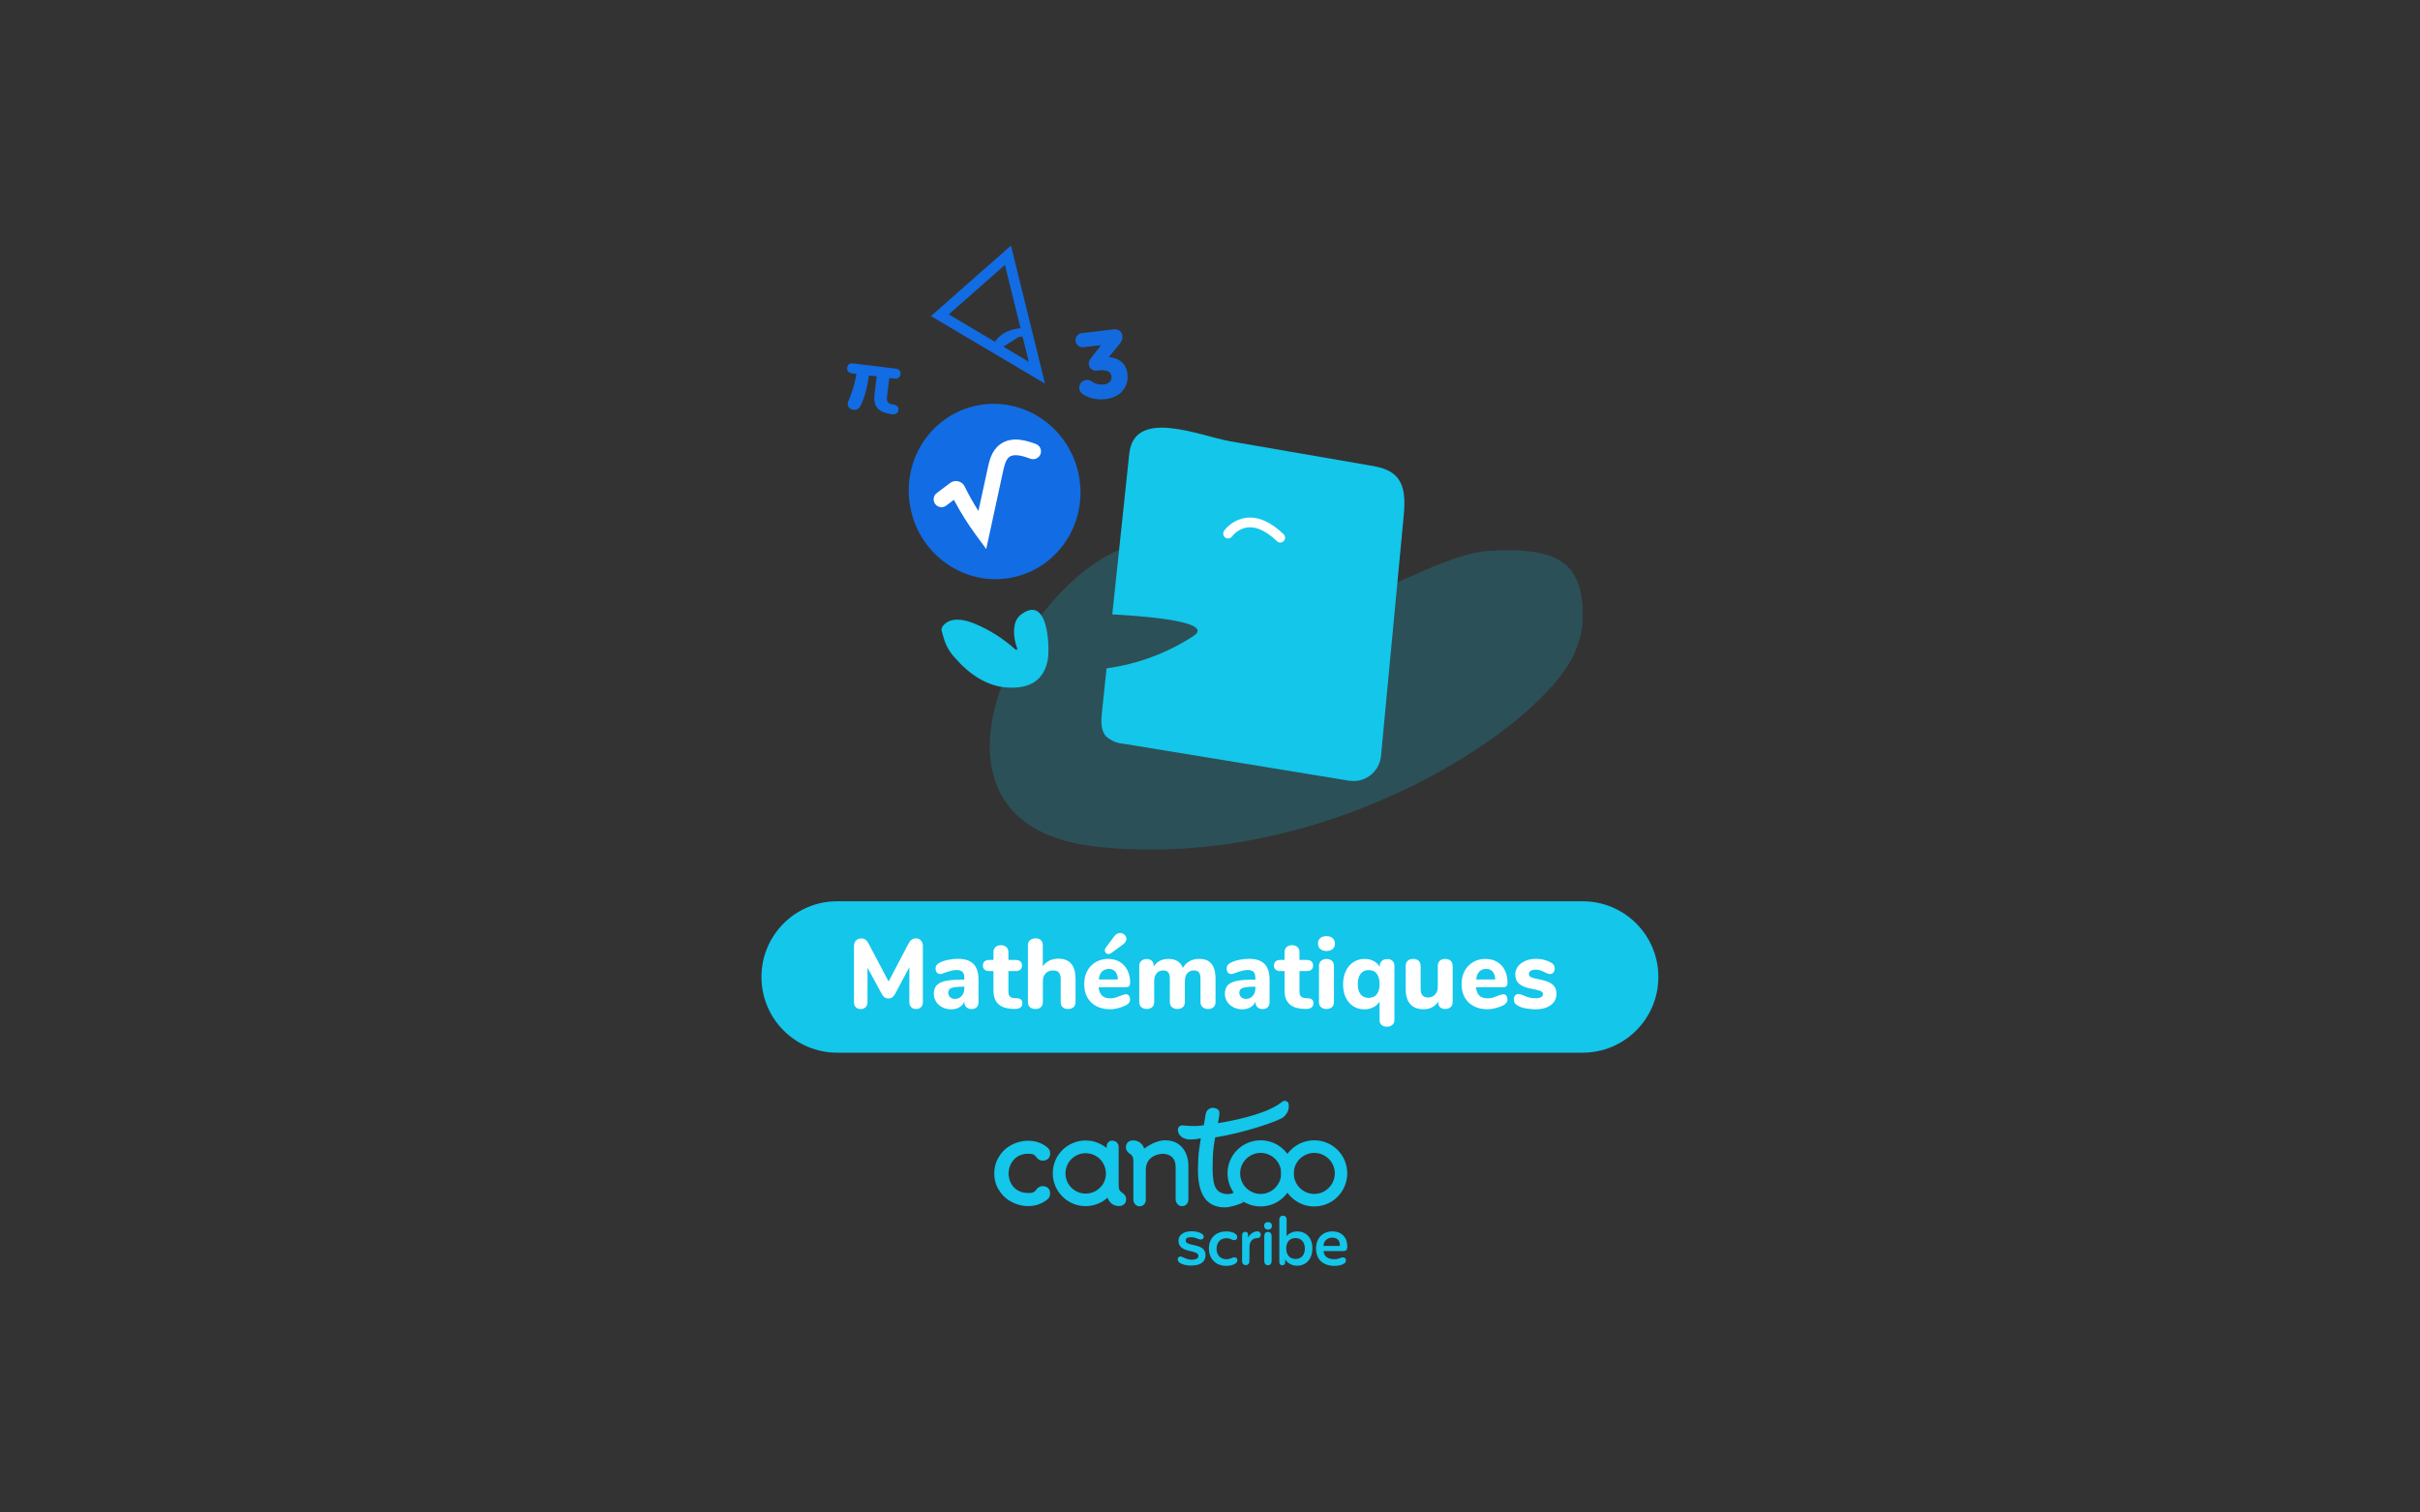 <?xml version="1.0" encoding="utf-8"?>
<!-- Generator: Adobe Illustrator 24.2.0, SVG Export Plug-In . SVG Version: 6.00 Build 0)  -->
<svg version="1.1" id="Layer_1" xmlns="http://www.w3.org/2000/svg" xmlns:xlink="http://www.w3.org/1999/xlink" x="0px" y="0px"
	 viewBox="0 0 2880 1800" style="enable-background:new 0 0 2880 1800;" xml:space="preserve">
<rect x="0" y="0" width="2880" height="1800" fill="#333333" stroke="none"/>
<style type="text/css">
	.st0{opacity:0.2;fill:#13C6EA;}
	.st1{fill:#13C6EA;}
	.st2{opacity:0.974;enable-background:new    ;}
	.st3{fill:#126CE3;stroke:#126CE3;stroke-width:2.233;stroke-miterlimit:10;}
	.st4{enable-background:new    ;}
	.st5{fill:#126CE3;stroke:#126CE3;stroke-width:1.897;stroke-miterlimit:10;}
	.st6{fill:#126CE3;stroke:#126CE3;stroke-width:1.897;stroke-miterlimit:10;enable-background:new    ;}
	.st7{fill:#FFFFFF;}
	.st8{fill:#126CE3;enable-background:new    ;}
</style>
<path id="Tracé_191" class="st0" d="M1876.1,771.9c4.2-11.7,7.3-21.5,7.5-36.7c0.9-63.8-26.7-84.6-110.8-79.7
	c-93.1,5.4-229.4,146.3-347.4,14.7c-118.1-131.6-415.9,304.2-121.4,337.3C1582,1038.7,1843.9,860.6,1876.1,771.9z"/>
<path id="Tracé_304" class="st1" d="M1667.2,649l3.3-34.8c1.6-16.9,2.3-36.3-9.8-48.2c-8.2-8-20.3-10.4-31.7-12.3l-92.7-16v0
	l-72.1-12.5c-35.7-6.2-114.4-40.6-120.3,14.8c-6.7,63.7-13.5,127.5-20.2,191.2c18.6,0.9,123.3,6.7,97.5,25.1
	c-31.4,20.7-67,34-104.3,39.1l-5.5,52.3c-1.1,10.1-1.7,21.6,5.2,29c6,5.1,13.5,8.1,21.4,8.6l119.1,19.5l148.3,24.3
	c17.9,2.9,34.9-9.2,37.8-27.2c0.1-0.7,0.2-1.5,0.3-2.2c2.3-24.3,4.6-48.7,6.9-73C1656,767.3,1661.6,708.1,1667.2,649"/>
<path class="st1" d="M1883.4,1252.8H996.3c-49.8,0-90.1-40.3-90.1-90.1v0c0-49.8,40.3-90.1,90.1-90.1h887.2
	c49.8,0,90.1,40.3,90.1,90.1v0C1973.6,1212.5,1933.2,1252.8,1883.4,1252.8z"/>
<g class="st2">
	<path class="st3" d="M1289.1,468.1c-1.7-1.1-3.3-3.3-3.6-5.7c-0.5-4.4,2.8-8.6,7.2-9.1c2.4-0.3,4.2,0.5,5.6,1.4
		c4.9,3.2,9.7,4.6,15.8,3.9c6.4-0.8,10.5-4.9,9.8-10.7l0-0.2c-0.8-6.3-6.8-9.1-16.3-8l-2.6,0.3c-4,0.5-7.7-2.4-8.1-6.4
		c-0.3-2.3,0.5-4.4,2.8-7.4l13.2-16.9l-23.7,2.8c-4,0.5-7.7-2.4-8.1-6.4c-0.5-4,2.4-7.7,6.4-8.1l37.6-4.5c5-0.6,8.9,1.8,9.5,6.5
		c0.5,4.2-1.2,6.7-3.9,10.1l-13.4,16.2c10.7,0.5,21.6,4.8,23.3,19.1l0,0.2c1.7,14.5-7.5,26.5-24.7,28.6
		C1304.7,475.1,1296,472.7,1289.1,468.1z"/>
</g>
<g class="st4">
	<path class="st5" d="M1068.3,487.9c-0.2,1.8-1.1,3-2.5,3.6c-1.5,0.7-3.5,0.8-6,0.3l-2.9-0.6c-5.9-1.1-10.1-3.5-12.6-7
		c-2.5-3.5-3.4-8.2-2.7-14.1l2.8-23l-11-1.3c-1,7.2-2.3,13.9-4,20c-1.6,6.1-3.8,11.9-6.4,17.2c-0.7,1.4-1.7,2.4-3,3.1
		c-1.3,0.6-2.7,0.8-4.1,0.7c-1.8-0.2-3.3-0.9-4.6-2.2c-1.2-1.2-1.7-2.7-1.5-4.6c0.1-0.7,0.3-1.4,0.6-2.1c4.7-10.3,8-21.6,9.9-33.8
		l-5.9-0.7c-3.9-0.5-5.7-2.4-5.3-5.7c0.4-3.3,2.6-4.7,6.5-4.2l49.9,6.1c3.9,0.5,5.6,2.4,5.2,5.7c-0.4,3.3-2.5,4.7-6.4,4.3l-6.8-0.8
		l-2.9,23.9c-0.6,5.2,1.4,8.3,6.1,9.2l2.9,0.6C1067.1,483.2,1068.6,485,1068.3,487.9z"/>
</g>
<path class="st6" d="M1202.6,294l-93.1,82l132.7,78.6L1202.6,294z M1193.9,411.6l18-11.5c1.7-0.3,3.7-0.4,5.8-0.5l8.1,32.9
	l-32.6-19.3C1193.4,412.7,1193.7,412.2,1193.9,411.6z M1196.5,313.6l19.2,77.8c-17.7,1.4-27.1,9.3-31.2,16.7l-57-33.8L1196.5,313.6z
	"/>
<path id="Tracé_305" class="st1" d="M1462.8,587.5"/>
<path id="Tracé_306" class="st1" d="M1412.5,895c-1,1.5-2,3-3.1,4.4C1410.4,898,1411.5,896.5,1412.5,895"/>
<g id="Groupe_170-2" transform="translate(835.645 145.31)">
	<path id="Tracé_307" class="st7" d="M693,497.4c-1.6,2.8-5.1,3.8-7.9,2.2c-0.4-0.2-0.8-0.5-1.2-0.9c-12.4-11.9-24-17.4-34.5-16.4
		c-7.4,1-14.1,4.8-18.7,10.7c-1.8,2.6-5.4,3.3-8.1,1.5c-2.6-1.8-3.3-5.4-1.5-8.1c6.5-8.7,16.3-14.3,27.1-15.6
		c14.1-1.4,28.8,5.2,43.7,19.6C693.9,492.2,694.3,495.1,693,497.4z"/>
</g>
<path id="Tracé_309" class="st1" d="M1215.7,730.9c-4.2,3-7.1,7.7-8.1,12.8c-1.9,9.7-0.3,18.9,3,28.1c0.4,1.2-1,2.2-2,1.3
	c-14.6-13-30-23-48.3-30.7c-11.3-4.7-25.3-8-35.1-0.6c-7.2,6.4-4.6,7.9-2.2,17.2c2.5,9.1,7.3,17.4,13.8,24.2
	c16.2,18.8,38.4,34.3,63.3,35.1c25.7,1.2,42.7-8.7,47-34C1249.4,766.5,1246.7,708.3,1215.7,730.9z"/>
<g>
	<path class="st7" d="M1095.9,1119.2c1.6,1.7,2.4,3.9,2.4,6.5v66.8c0,2.6-0.7,4.6-2.2,6.1c-1.5,1.5-3.5,2.2-5.9,2.2
		c-2.3,0-4.3-0.7-5.8-2.2c-1.5-1.5-2.2-3.5-2.2-6.1V1151l-16.7,31.4c-1.1,2-2.3,3.5-3.6,4.5c-1.3,0.9-2.8,1.4-4.6,1.4
		c-1.7,0-3.3-0.5-4.6-1.4c-1.3-0.9-2.5-2.4-3.6-4.5l-16.7-30.8v40.9c0,2.5-0.7,4.5-2.2,6.1c-1.5,1.5-3.5,2.3-5.9,2.3
		c-2.3,0-4.3-0.7-5.8-2.2c-1.5-1.5-2.2-3.5-2.2-6.1v-66.8c0-2.7,0.8-4.8,2.4-6.5c1.6-1.7,3.7-2.5,6.3-2.5c3.8,0,6.6,2,8.6,6
		l23.9,45.3l23.8-45.3c2.1-4,4.9-6,8.5-6C1092.2,1116.6,1094.3,1117.5,1095.9,1119.2z"/>
	<path class="st7" d="M1158.4,1147.1c4.1,4.1,6.1,10.4,6.1,18.9v26.6c0,2.6-0.7,4.6-2.2,6.1c-1.5,1.5-3.6,2.2-6.2,2.2
		c-2.5,0-4.5-0.8-6.1-2.3c-1.5-1.5-2.3-3.5-2.3-5.9v-0.8c-1.2,2.9-3.1,5.2-5.9,6.8c-2.7,1.6-6,2.5-9.6,2.5c-3.9,0-7.5-0.8-10.6-2.4
		c-3.2-1.6-5.7-3.8-7.5-6.6c-1.8-2.8-2.8-6-2.8-9.4c0-4.2,1.1-7.6,3.2-10c2.2-2.4,5.6-4.2,10.4-5.3c4.8-1.1,11.3-1.6,19.6-1.6h3.1
		v-2.1c0-3.3-0.7-5.7-2.2-7.2c-1.4-1.5-3.9-2.2-7.2-2.2s-8.2,1.2-14.6,3.5c-1.8,0.9-3.3,1.3-4.6,1.3c-1.7,0-3.1-0.6-4.1-1.8
		c-1-1.2-1.5-2.8-1.5-4.8c0-1.6,0.4-2.9,1.1-3.9c0.7-1,1.8-2,3.4-2.8c2.7-1.5,6.1-2.7,10.1-3.5c4-0.9,7.9-1.3,11.7-1.3
		C1148.1,1141,1154.3,1143,1158.4,1147.1z M1144.4,1185.3c2.1-2.3,3.2-5.3,3.2-9v-2h-2c-6.3,0-10.8,0.5-13.3,1.5
		c-2.5,1-3.8,2.9-3.8,5.5c0,2.2,0.7,4,2.2,5.4c1.4,1.4,3.3,2.1,5.5,2.1C1139.5,1188.8,1142.3,1187.7,1144.4,1185.3z"/>
	<path class="st7" d="M1215.1,1189.6c1.1,1,1.6,2.5,1.6,4.5c0,2.3-0.9,4-2.7,5.2c-1.8,1.2-4.4,1.6-7.8,1.4l-3.3-0.2
		c-13.7-1.1-20.6-8.3-20.6-21.5v-23.3h-4.7c-2.6,0-4.5-0.6-5.9-1.7c-1.3-1.1-2-2.8-2-4.9c0-2.2,0.7-3.9,2-5c1.3-1.1,3.3-1.7,5.9-1.7
		h4.7v-9.2c0-2.6,0.8-4.6,2.4-6.1c1.6-1.5,3.8-2.2,6.5-2.2c2.7,0,4.9,0.7,6.5,2.2c1.6,1.5,2.4,3.5,2.4,6.1v9.2h8.2
		c5.3,0,8,2.2,8,6.7c0,2.1-0.7,3.7-2,4.9c-1.3,1.1-3.3,1.7-6,1.7h-8.2v24.6c0,2.3,0.5,4.1,1.6,5.4c1.1,1.2,2.7,1.9,4.8,2.1l3.3,0.2
		C1212.3,1188,1214,1188.6,1215.1,1189.6z"/>
	<path class="st7" d="M1280,1165.3v27.2c0,2.6-0.8,4.6-2.4,6.1c-1.6,1.5-3.8,2.2-6.5,2.2c-2.7,0-4.9-0.7-6.5-2.2
		c-1.6-1.5-2.3-3.5-2.3-6.1v-27.4c0-3.5-0.7-6-2.2-7.7c-1.4-1.7-3.7-2.5-6.8-2.5c-3.7,0-6.6,1.2-8.9,3.5c-2.2,2.3-3.3,5.5-3.3,9.4
		v24.7c0,2.6-0.8,4.6-2.4,6.1c-1.6,1.5-3.7,2.2-6.5,2.2c-2.7,0-4.9-0.7-6.5-2.2c-1.6-1.5-2.4-3.5-2.4-6.1v-67.7
		c0-2.4,0.8-4.4,2.5-5.9c1.7-1.5,3.9-2.2,6.6-2.2c2.6,0,4.7,0.7,6.2,2.1c1.6,1.4,2.4,3.3,2.4,5.6v25.6c2-3,4.7-5.2,7.9-6.8
		c3.2-1.5,6.9-2.3,10.9-2.3C1273.3,1141,1280,1149.1,1280,1165.3z"/>
	<path class="st7" d="M1343.4,1184.8c1,1.3,1.5,2.9,1.5,4.8c0,1.3-0.4,2.6-1.2,3.7c-0.8,1.1-1.9,2.1-3.3,2.9
		c-2.7,1.4-5.8,2.6-9.3,3.5c-3.5,0.9-6.8,1.4-9.8,1.4c-6.3,0-11.7-1.2-16.4-3.6c-4.7-2.4-8.3-5.9-10.8-10.4
		c-2.5-4.5-3.8-9.8-3.8-15.9c0-5.9,1.2-11.1,3.6-15.6c2.4-4.5,5.8-8.1,10.1-10.6c4.3-2.5,9.2-3.8,14.7-3.8c5.2,0,9.9,1.2,13.8,3.5
		c4,2.3,7,5.6,9.2,9.9s3.3,9.3,3.3,15c0,1.7-0.4,3-1.2,3.9c-0.8,0.9-2,1.4-3.5,1.4h-32.9c0.5,4.6,2,8,4.2,10.1
		c2.3,2.1,5.5,3.1,9.8,3.1c2.3,0,4.3-0.3,6.1-0.8c1.8-0.6,3.8-1.3,6-2.2c1.1-0.5,2.2-0.9,3.2-1.2c1-0.4,1.9-0.5,2.7-0.5
		C1341.2,1182.9,1342.4,1183.6,1343.4,1184.8z M1311.3,1156.4c-2,2.2-3.3,5.3-3.6,9.3h22.7c-0.2-4.2-1.3-7.3-3.1-9.4
		c-1.8-2.1-4.4-3.2-7.8-3.2C1316,1153.2,1313.3,1154.3,1311.3,1156.4z M1319.3,1135.4c-1.3,0-2.3-0.4-3.2-1.3
		c-0.9-0.9-1.3-1.9-1.3-3.1c0-1,0.4-2,1.1-3.1l10.1-13.5c2-2.7,4.3-4,7.1-4c2,0,3.7,0.7,5.2,2.1c1.5,1.4,2.2,3.1,2.2,4.9
		c0,2.3-1.3,4.5-3.8,6.4l-14.3,10.5C1321.4,1135.1,1320.4,1135.4,1319.3,1135.4z"/>
	<path class="st7" d="M1441.5,1146.7c3.4,3.8,5.1,10,5.1,18.6v27.2c0,2.7-0.8,4.8-2.5,6.2c-1.6,1.4-3.8,2.1-6.4,2.1
		c-2.5,0-4.6-0.7-6.4-2.1c-1.7-1.4-2.6-3.5-2.6-6.2v-27.4c0-3.8-0.6-6.4-1.9-7.9c-1.3-1.5-3.3-2.3-5.9-2.3c-3.3,0-5.9,1.1-7.9,3.4
		c-2,2.3-2.9,5.4-2.9,9.5v24.7c0,2.7-0.8,4.8-2.5,6.2c-1.6,1.4-3.8,2.1-6.4,2.1c-2.5,0-4.6-0.7-6.4-2.1c-1.7-1.4-2.6-3.5-2.6-6.2
		v-27.4c0-3.8-0.6-6.4-1.9-7.9c-1.3-1.5-3.3-2.3-5.9-2.3c-3.3,0-5.9,1.1-7.9,3.4c-2,2.3-2.9,5.4-2.9,9.5v24.7c0,2.7-0.8,4.8-2.5,6.2
		c-1.7,1.4-3.8,2.1-6.3,2.1s-4.6-0.7-6.4-2.1c-1.7-1.4-2.6-3.5-2.6-6.2v-43.1c0-2.6,0.9-4.6,2.6-6c1.8-1.4,3.9-2.1,6.4-2.1
		c2.3,0,4.3,0.7,5.9,2.1c1.6,1.4,2.3,3.3,2.3,5.7v1.2c1.9-3,4.3-5.3,7.3-6.8c3-1.6,6.4-2.3,10.3-2.3c4.2,0,7.7,0.8,10.5,2.5
		c2.9,1.7,5.1,4.4,6.6,8.2c1.8-3.3,4.4-5.9,7.7-7.8c3.3-1.9,7.1-2.9,11.3-2.9C1433.3,1141,1438.2,1142.9,1441.5,1146.7z"/>
	<path class="st7" d="M1504.8,1147.1c4.1,4.1,6.1,10.4,6.1,18.9v26.6c0,2.6-0.7,4.6-2.2,6.1c-1.5,1.5-3.6,2.2-6.2,2.2
		c-2.5,0-4.5-0.8-6.1-2.3c-1.5-1.5-2.3-3.5-2.3-5.9v-0.8c-1.2,2.9-3.1,5.2-5.9,6.8c-2.7,1.6-6,2.5-9.6,2.5c-3.9,0-7.5-0.8-10.6-2.4
		c-3.2-1.6-5.7-3.8-7.5-6.6c-1.8-2.8-2.8-6-2.8-9.4c0-4.2,1.1-7.6,3.2-10s5.6-4.2,10.4-5.3c4.8-1.1,11.3-1.6,19.6-1.6h3.1v-2.1
		c0-3.3-0.7-5.7-2.2-7.2c-1.4-1.5-3.9-2.2-7.2-2.2c-3.4,0-8.2,1.2-14.6,3.5c-1.8,0.9-3.3,1.3-4.6,1.3c-1.7,0-3.1-0.6-4.1-1.8
		c-1-1.2-1.5-2.8-1.5-4.8c0-1.6,0.4-2.9,1.1-3.9c0.7-1,1.8-2,3.4-2.8c2.7-1.5,6.1-2.7,10.1-3.5c4-0.9,7.9-1.3,11.7-1.3
		C1494.4,1141,1500.7,1143,1504.8,1147.1z M1490.8,1185.3c2.1-2.3,3.2-5.3,3.2-9v-2h-2c-6.3,0-10.8,0.5-13.3,1.5
		c-2.5,1-3.8,2.9-3.8,5.5c0,2.2,0.7,4,2.2,5.4c1.4,1.4,3.3,2.1,5.5,2.1C1485.9,1188.8,1488.7,1187.7,1490.8,1185.3z"/>
	<path class="st7" d="M1561.5,1189.6c1.1,1,1.6,2.5,1.6,4.5c0,2.3-0.9,4-2.7,5.2s-4.4,1.6-7.8,1.4l-3.3-0.2
		c-13.7-1.1-20.6-8.3-20.6-21.5v-23.3h-4.7c-2.6,0-4.5-0.6-5.9-1.7c-1.3-1.1-2-2.8-2-4.9c0-2.2,0.7-3.9,2-5c1.3-1.1,3.3-1.7,5.9-1.7
		h4.7v-9.2c0-2.6,0.8-4.6,2.4-6.1c1.6-1.5,3.8-2.2,6.5-2.2c2.7,0,4.9,0.7,6.5,2.2c1.6,1.5,2.4,3.5,2.4,6.1v9.2h8.2
		c5.3,0,8,2.2,8,6.7c0,2.1-0.7,3.7-2,4.9c-1.3,1.1-3.3,1.7-6,1.7h-8.2v24.6c0,2.3,0.5,4.1,1.6,5.4c1.1,1.2,2.7,1.9,4.8,2.1l3.3,0.2
		C1558.6,1188,1560.4,1188.6,1561.5,1189.6z"/>
	<path class="st7" d="M1571.2,1129.4c-1.8-1.6-2.7-3.8-2.7-6.5c0-2.7,0.9-4.9,2.7-6.5c1.8-1.6,4.3-2.3,7.4-2.3
		c3.1,0,5.5,0.8,7.3,2.4c1.8,1.6,2.8,3.7,2.8,6.4c0,2.7-0.9,4.9-2.7,6.5c-1.8,1.6-4.3,2.4-7.4,2.4
		C1575.5,1131.8,1573,1131,1571.2,1129.4z M1572.2,1198.7c-1.7-1.4-2.5-3.5-2.5-6.2v-42.9c0-2.7,0.9-4.8,2.6-6.2
		c1.7-1.4,3.8-2.1,6.4-2.1s4.6,0.7,6.3,2.1c1.7,1.4,2.5,3.5,2.5,6.2v42.9c0,2.7-0.8,4.8-2.5,6.2c-1.7,1.4-3.8,2.1-6.3,2.1
		C1576,1200.8,1573.9,1200.1,1572.2,1198.7z"/>
	<path class="st7" d="M1657.1,1143.5c1.6,1.5,2.4,3.5,2.4,6.1v64.2c0,2.4-0.8,4.4-2.5,5.9c-1.7,1.5-3.9,2.2-6.6,2.2
		c-2.6,0-4.7-0.7-6.2-2.1c-1.6-1.4-2.4-3.3-2.4-5.6v-22.3c-1.7,2.9-4.2,5.2-7.3,6.8c-3.2,1.6-6.7,2.5-10.6,2.5
		c-5,0-9.4-1.2-13.3-3.6c-3.8-2.4-6.8-5.9-9-10.4c-2.2-4.5-3.2-9.7-3.2-15.7c0-6,1.1-11.2,3.2-15.8s5.2-8.1,9.1-10.7
		c3.9-2.5,8.3-3.8,13.2-3.8c4,0,7.6,0.8,10.8,2.5c3.2,1.7,5.6,4,7.3,7v-0.9c0-2.5,0.8-4.5,2.4-6.1c1.6-1.5,3.7-2.3,6.4-2.3
		C1653.4,1141.2,1655.5,1142,1657.1,1143.5z M1638.5,1183.3c2.2-2.8,3.3-6.9,3.3-12.2s-1.1-9.4-3.3-12.3c-2.2-2.9-5.4-4.3-9.6-4.3
		c-4.2,0-7.4,1.5-9.6,4.4c-2.3,2.9-3.4,7.1-3.4,12.4c0,5.3,1.1,9.3,3.4,12.1c2.3,2.8,5.5,4.2,9.6,4.2
		C1633.1,1187.5,1636.3,1186.1,1638.5,1183.3z"/>
	<path class="st7" d="M1726.4,1143.4c1.6,1.5,2.4,3.5,2.4,6.1v43.2c0,2.4-0.8,4.4-2.5,5.9c-1.7,1.5-3.9,2.2-6.5,2.2
		c-2.5,0-4.5-0.7-6-2.1c-1.5-1.4-2.2-3.3-2.2-5.6v-1.2c-1.8,3-4.2,5.2-7.1,6.8c-2.9,1.6-6.3,2.4-9.9,2.4c-7.3,0-12.7-2-16.3-6.1
		c-3.6-4-5.4-10.1-5.4-18.3v-27.2c0-2.6,0.8-4.6,2.4-6.1c1.6-1.5,3.8-2.2,6.5-2.2c2.7,0,4.9,0.7,6.5,2.2c1.6,1.5,2.4,3.5,2.4,6.1
		v27.5c0,3.4,0.7,6,2.2,7.6c1.4,1.6,3.7,2.5,6.6,2.5c3.5,0,6.2-1.2,8.4-3.5c2.2-2.4,3.2-5.4,3.2-9.3v-24.8c0-2.6,0.8-4.6,2.4-6.1
		c1.6-1.5,3.7-2.2,6.5-2.2C1722.6,1141.2,1724.7,1141.9,1726.4,1143.4z"/>
	<path class="st7" d="M1792.5,1184.8c1,1.3,1.5,2.9,1.5,4.8c0,1.3-0.4,2.6-1.2,3.7c-0.8,1.1-1.9,2.1-3.3,2.9
		c-2.7,1.4-5.8,2.6-9.3,3.5c-3.5,0.9-6.8,1.4-9.8,1.4c-6.3,0-11.7-1.2-16.4-3.6c-4.7-2.4-8.3-5.9-10.8-10.4
		c-2.5-4.5-3.8-9.8-3.8-15.9c0-5.9,1.2-11.1,3.6-15.6c2.4-4.5,5.8-8.1,10.1-10.6c4.3-2.5,9.2-3.8,14.7-3.8c5.2,0,9.9,1.2,13.8,3.5
		c4,2.3,7,5.6,9.2,9.9s3.3,9.3,3.3,15c0,1.7-0.4,3-1.2,3.9c-0.8,0.9-2,1.4-3.5,1.4h-32.9c0.5,4.6,2,8,4.2,10.1
		c2.3,2.1,5.5,3.1,9.8,3.1c2.3,0,4.3-0.3,6.1-0.8c1.8-0.6,3.8-1.3,6-2.2c1.1-0.5,2.2-0.9,3.2-1.2c1-0.4,1.9-0.5,2.7-0.5
		C1790.3,1182.9,1791.6,1183.6,1792.5,1184.8z M1760.4,1156.4c-2,2.2-3.3,5.3-3.6,9.3h22.7c-0.2-4.2-1.3-7.3-3.1-9.4
		c-1.8-2.1-4.4-3.2-7.8-3.2C1765.1,1153.2,1762.4,1154.3,1760.4,1156.4z"/>
	<path class="st7" d="M1814.5,1199.9c-3.5-0.8-6.6-2-9.3-3.8c-1.2-0.7-2.1-1.6-2.7-2.8c-0.6-1.2-0.9-2.5-0.9-4
		c0-1.8,0.5-3.3,1.5-4.5c1-1.2,2.3-1.8,3.8-1.8c1,0,2,0.2,3.1,0.5c1,0.4,2.1,0.8,3.2,1.2c2.2,1,4.4,1.8,6.5,2.4
		c2.1,0.6,4.7,0.9,7.9,0.9c2.7,0,4.9-0.4,6.4-1.3c1.5-0.9,2.3-2,2.3-3.5c0-1.1-0.3-2-1-2.6c-0.7-0.7-1.9-1.3-3.7-1.8
		c-1.8-0.6-4.7-1.2-8.6-2c-7-1.3-12-3.3-15.1-6c-3.1-2.7-4.6-6.4-4.6-11.2c0-3.5,1.1-6.7,3.2-9.5c2.2-2.8,5.1-5,8.9-6.6
		c3.8-1.6,8-2.4,12.7-2.4c3.4,0,6.7,0.4,9.9,1.3c3.2,0.9,6.1,2.1,8.6,3.6c2.4,1.5,3.6,3.7,3.6,6.6c0,1.9-0.5,3.5-1.5,4.7
		c-1,1.3-2.3,1.9-3.8,1.9c-1.8,0-4-0.7-6.5-2.1c-2-1-3.7-1.8-5.3-2.3c-1.6-0.5-3.5-0.8-5.7-0.8c-2.4,0-4.4,0.5-5.8,1.4
		c-1.4,0.9-2.1,2.1-2.1,3.7c0,1.6,0.8,2.9,2.5,3.8s4.8,1.7,9.5,2.6c5.2,1,9.4,2.3,12.3,3.7c3,1.4,5.1,3.3,6.5,5.5c1.3,2.2,2,5,2,8.3
		c0,5.6-2.3,10-6.9,13.3c-4.6,3.3-10.7,4.9-18.4,4.9C1822.2,1201,1818,1200.6,1814.5,1199.9z"/>
</g>
<g>
	<path class="st1" d="M1539.5,1395.3c-0.5-19.4-14.9-35.4-34.2-37.9c-2.1-0.3-4.1-0.4-6.2-0.3c-3.9,0.1-7.7,0.8-11.3,2
		c-16.5,5.5-27.4,20.9-26.9,38.4c0.3,10.5,4.6,20.3,12.3,27.5c7.4,7,16.9,10.8,27,10.8c0.4,0,0.7,0,1.1,0
		c13.6-0.4,25.9-7.6,32.8-19.4c3-5.2,4.8-10.8,5.3-16.8C1539.5,1398,1539.6,1396.6,1539.5,1395.3 M1524.7,1395.7
		c0.2,5.9-1.9,11.8-5.7,16.4c-4.5,5.4-11.1,8.6-18,8.8c-13.4,0.4-24.8-10.3-25.1-23.8c-0.3-9.3,4.7-17.8,13-22.2
		c3.4-1.8,7-2.8,10.8-2.9c0.2,0,0.4,0,0.6,0c2.4,0,4.8,0.4,7.1,1.1c9.5,2.9,16.5,11.4,17.3,21.3l0,0.4
		C1524.7,1395,1524.7,1395.3,1524.7,1395.7"/>
	<path class="st1" d="M1603.3,1395.3c-0.5-19.4-14.9-35.4-34.2-37.9c-2.1-0.3-4.1-0.4-6.2-0.3c-3.9,0.1-7.7,0.8-11.3,2
		c-16.6,5.5-27.4,20.9-26.9,38.4c0.3,10.5,4.6,20.3,12.3,27.5c7.4,7,16.9,10.8,27,10.8c0.4,0,0.7,0,1.1,0
		c13.6-0.4,25.9-7.6,32.8-19.4c3-5.2,4.8-10.8,5.3-16.8C1603.3,1398,1603.4,1396.6,1603.3,1395.3 M1588.5,1395.7
		c0.2,5.9-1.9,11.8-5.7,16.4c-4.5,5.4-11.1,8.6-18,8.8c-13.4,0.4-24.7-10.3-25.1-23.8c-0.3-9.3,4.7-17.8,13-22.2
		c3.4-1.8,7-2.8,10.8-2.9c0.2,0,0.4,0,0.6,0c2.4,0,4.8,0.4,7.1,1.1c9.5,2.9,16.5,11.4,17.3,21.3l0,0.4
		C1588.4,1395,1588.5,1395.3,1588.5,1395.7"/>
	<path class="st1" d="M1249.5,1422.6c0.6-3.1,0.1-6-1.5-8c-1.5-1.9-4-2.9-7-3h0c0,0-0.1,0-0.1,0c-3.3,0-6.4,1.9-8.3,5.1
		c-0.5,0.9-3,2.7-5.4,3c-6.4,0.6-12-0.6-16.6-3.4l-0.2-0.1l0,0c-5.5-3.6-9.1-9.6-9.9-16.7c-0.1-0.7-0.1-1.4-0.2-2.1l0-0.3
		c0-0.2,0-0.4,0-0.6c0-0.2,0-0.4,0-0.6l0-0.3c0-0.7,0.1-1.4,0.2-2.1c0.9-7,4.5-13.1,9.9-16.7l0,0l0.2-0.2c4.6-2.9,10.1-4,16.6-3.4
		c2.4,0.2,4.9,2.1,5.4,3c1.9,3.2,5,5.1,8.3,5.1h0.1c3.1,0,5.5-1.1,7-3c1.6-2,2.2-4.9,1.5-8c-0.4-1.7-1.4-3.4-3-4.7
		c-6.1-5.2-14.2-8-22.8-8c-2.3,0-4.5,0.2-6.9,0.6c-11.8,1.9-22.2,8.7-27.7,18.1c-3.9,6-5.9,13-5.8,20.2c-0.1,7.3,1.9,14.3,5.8,20.2
		c5.6,9.4,15.9,16.1,27.7,18.1c11.2,1.9,22-0.9,29.7-7.4C1248.1,1426,1249.2,1424.4,1249.5,1422.6"/>
	<path class="st1" d="M1330.9,1435.3c3.1,0.1,5.5-0.7,7.1-2.3c1.5-1.4,2.2-3.4,2.2-5.9c0-2.8-1.3-5.1-4.1-7.3
		c-4.1-2.5-4.8-4.1-4.8-11.5v-43.5c0-3.5-2.7-7.3-7.6-7.3c-4.9,0-6.7,3.8-6.7,7.3v1.5l-0.4-0.3c-5.6-4.5-12.4-7.4-19.5-8.4
		c-1.7-0.2-3.4-0.3-5.1-0.3c-0.4,0-0.7,0-1.1,0c-3.8,0.1-7.6,0.8-11.3,2c-16.4,5.5-27.2,20.8-26.7,38.1c0.3,10.4,4.6,20.1,12.2,27.3
		c7.3,6.9,16.8,10.7,26.8,10.7c0.4,0,0.7,0,1.1,0c9.2-0.3,18-3.7,24.8-9.8l0.3-0.2l0.1,0.3C1320.5,1431.6,1324.9,1435,1330.9,1435.3
		 M1310.5,1411.9c-4.4,5.3-10.9,8.4-17.8,8.6c-0.2,0-0.4,0-0.6,0c-13,0-23.8-10.4-24.1-23.4c-0.2-9.2,4.6-17.6,12.8-21.9
		c3.3-1.8,6.9-2.7,10.6-2.8c0.2,0,0.4,0,0.6,0c2.3,0,4.7,0.4,7,1c9.4,2.8,16.2,11.3,17,21l0,0.4c0,0.3,0.1,0.7,0.1,1
		C1316.4,1401.7,1314.4,1407.4,1310.5,1411.9"/>
	<path class="st1" d="M1363.6,1392.2l0,25.1v10.8v0.1c0,3.9-3,7.5-7.6,7.4c-1.9,0-3.5-0.7-4.8-2.1c-1.6-1.6-2.4-3.6-2.4-5.9l0-0.5
		l0.1-0.1l-0.1,0v-5.1v-11v-26.7l0,0c0-7.3-0.7-8.9-4.8-11.5c-2.8-2.2-4.1-4.5-4.1-7.3c0-2.4,0.8-4.4,2.2-5.9c1.6-1.6,4-2.4,7.1-2.3
		c1.3,0.1,2.6,0.3,3.7,0.7c4.1,1.3,7.1,4.3,8.7,8.8l0.1,0.3l0.3-0.2c0,0,0.9-0.7,1.9-1.4c0.6-0.5,1.3-0.9,1.9-1.3c0,0,0,0,0,0
		c0.3-0.2,0.6-0.4,0.8-0.5l-0.1,0.1c12.5-7.6,20.9-6.6,20.9-6.6c5.5,0,10.3,1.4,14.4,4c4,2.7,7.2,6.4,9.3,11
		c2.1,4.6,3.2,9.6,3.2,15.1v28.2h0l0,1.4h0v4.7v6.1v0.1c0,0.5-0.1,1-0.2,1.6c-0.6,3.3-3.4,6.2-7.4,6.1c0,0-0.1,0-0.1,0
		c0,0-0.1,0-0.1,0c-2,0-3.6-0.7-5-2.2c-1.6-1.6-2.4-3.7-2.4-6.1l0-1.4l0,0v0l0,0v-4v-11.3l0,0v-12v-9.7c0-10.7-6.6-15.6-15.8-15.6
		C1383.6,1373.1,1363.6,1373.5,1363.6,1392.2"/>
	<path class="st1" d="M1533.5,1313.5c-0.2-0.9-0.6-1.6-1.3-2.2c-1.9-1.6-4.4-1.7-6.2-0.2c-16,13.3-50.2,20.9-69.1,24.3l-7.4,1.3
		l1.3-7.8c0.5-3,1-6.4-1.3-8.4c-1.1-1-2.7-1.6-4.4-1.9l-0.4-0.1c-2.7-0.4-5.4,0.4-7.4,2.4c-1.2,1.2-2.2,3.6-2.5,5.2l-2.1,13
		l-0.5,0.1c-3,0.4-4.7,0.6-4.7,0.6c-7.2,0.7-12.7,0.1-16.7-0.2c-2.8-0.3-4.8-0.5-5.7,0c-1.9,0.9-2.4,1.5-3,3.2
		c-0.6,1.9-0.3,4.2,1,6.7c2.6,4.7,7.9,6.1,10.9,6.5c0.1,0,6.7,0.6,14.1-1.2c0.1,0,0.1,0,0.2,0c0.2,0,0.4,0.1,0.5,0.2
		c0.2,0.2,0.3,0.4,0.2,0.7l-0.9,5.4l-1.4,9.9l-0.5,6c-0.3,4.8-0.5,11.4-0.5,15.8c0,6,0.5,11.5,1.4,16.3c1.1,5.7,2.8,10.5,5.1,14.4
		c5.2,8.9,13.8,13.4,25.6,13.4c6.3,0,17.4-3.5,22.9-6.6c-0.4-0.3-0.9-0.5-1.4-0.7c-0.7-0.3-1.2-1-1.7-1.4c-2.5-2.1-6.8-5.8-8.2-9.9
		c-2.3,2.7-7.6,2.8-8.2,2.8c-6.3,0-11.6-2.6-14.1-6.9c-2.7-4.5-4-12.3-4-23.2c0-3.1,0.1-9.1,0.3-14.1c0.2-8.4,1.9-19,2.7-23.1l0-0.2
		l0.2,0c15.2-2.4,34.2-6.9,51.9-12.5c15.2-4.8,26.8-9.4,29.6-11.9C1532.6,1324.7,1534.6,1319.2,1533.5,1313.5"/>
	<g>
		<path class="st1" d="M1403.8,1502.7c-1.5-1.1-2.2-2.4-2.2-4.1c0-2,1.3-3.3,3.5-3.2c3.6,0.6,6.8,3.8,13.2,3.8
			c4.8,0,7.9-1.5,7.9-4.5c0-3.5-4.4-4.6-9.8-5.8c-6.8-1.5-13.9-4.1-13.9-12.2c0-6.9,5.8-11.4,15.8-11.4c4.7,0,9.1,1.2,11.7,2.8
			c1.6,0.9,2.5,2.2,2.5,3.6c0,3.1-2.5,3.9-5.2,3.2c-2.1-0.5-5-2.5-9.4-2.5c-4.1,0-6.8,0.8-6.8,4c0,3.4,4.2,4.2,10.1,5.5
			c6.4,1.4,13.5,3.5,13.5,11.9c0,6.2-4,12.3-16.7,12.3C1412.2,1506.3,1406.7,1504.9,1403.8,1502.7"/>
		<path class="st1" d="M1438.7,1485.9c0-11.9,7.7-20.4,20.7-20.4c4.5,0,8.5,1.1,10.8,2.8c1.3,1,2.2,2.3,2.2,4.1
			c0,1.8-1.3,3.5-3.6,3.5c-2.8,0-4.2-2.3-9.4-2.3c-7.3,0-11.6,5.4-11.6,12.5s4.2,12.5,11.8,12.5c5.2,0,6.7-2.3,9.4-2.3
			c2.3,0,3.6,1.6,3.6,3.5c0,1.7-0.9,3-2.3,3.9c-2.5,1.8-6.6,2.8-11.2,2.8C1446.4,1506.3,1438.7,1497.7,1438.7,1485.9"/>
		<path class="st1" d="M1478.2,1501v-31.1c0-2,1.2-3.9,3.6-3.9c2.5,0,3.5,1.3,3.5,3.1v3.4h0.2c2.1-3.8,6.2-6.9,10.8-7.1
			c2.8,0,4.1,1.9,4.1,4c0,2-1.2,4-4.1,4c-5.5,0.2-9.3,3.8-9.3,10.2l-0.1,17.3c0,2.5-1.3,4.7-4.3,4.7
			C1479.6,1505.7,1478.2,1503.5,1478.2,1501"/>
		<path class="st1" d="M1504.6,1501v-30.2c0-2.5,1.3-4.7,4.3-4.7c3.1,0,4.4,2.2,4.4,4.7v30.2c0,2.5-1.3,4.7-4.4,4.7
			C1505.9,1505.7,1504.6,1503.5,1504.6,1501"/>
		<path class="st1" d="M1529.7,1499h-0.2v3.2c0,1.8-1,3.6-3.5,3.6c-2.4,0-3.5-1.8-3.5-3.8v-50.6c0-2.5,1.4-4.6,4.4-4.6
			s4.3,2.2,4.3,4.6v19.5h0.2c2.2-2.9,7.2-5.4,12.3-5.4c11.1,0,18.2,8.2,18.2,20.2c0,11.8-6.9,20.6-18.2,20.6
			C1537.8,1506.3,1532.3,1503.6,1529.7,1499 M1552.9,1485.9c0-7.8-4.6-12.5-11-12.5c-6.9,0-11.2,4.6-11.2,12.3s4.2,12.6,11.1,12.6
			C1548.4,1498.4,1552.9,1493.6,1552.9,1485.9"/>
		<path class="st1" d="M1566.2,1485.7c0-12.2,8-20.2,19.2-20.2c11.6,0,18,7.3,18,17.9c0,3.6-1.2,5.5-4.9,5.5h-23.3
			c0,5.1,4,9.7,12.7,9.7c5.8,0,7.5-2.2,10.2-2.2c2.4,0,3.7,1.6,3.7,3.5c0,1.7-0.9,3-2.4,4c-2.5,1.6-6.8,2.6-11.4,2.6
			C1573.6,1506.3,1566.2,1498.2,1566.2,1485.7 M1594.4,1482.8c0.1-0.4,0.1-1.1,0.1-1.4c0-4.8-2.8-8.5-9.3-8.5
			c-5.8,0-10.1,4.4-10.1,9.9H1594.4z"/>
		<path class="st1" d="M1504.4,1458.8c0-2.8,1.9-4.4,4.7-4.4c2.7,0,4.6,1.7,4.6,4.4c0,2.7-1.8,4.6-4.6,4.6
			C1506.3,1463.3,1504.4,1461.5,1504.4,1458.8"/>
	</g>
</g>
<g>
	
		<ellipse id="Ellipse_21_3_" transform="matrix(0.971 -0.238 0.238 0.971 -105.232 299.099)" class="st8" cx="1184.1" cy="584.6" rx="102.1" ry="104.5"/>
	<path class="st7" d="M1173.7,653.4l-12.2-16.6c-9.8-13.3-18.6-27.4-26.3-42l-9.1,6.9c-4.1,3.1-10,2.3-13.1-1.8
		c-3.1-4.1-2.3-10,1.8-13.1l15.9-12c2.7-2.1,6.3-2.8,9.6-2c3.4,0.8,6.2,3,7.7,6.1c4.9,10,10.4,19.8,16.4,29.2l11.1-51
		c1.8-8.3,4.5-20.8,14.7-28.3c14.6-10.7,33.5-3.7,42.6-0.4c4.8,1.8,7.3,7.2,5.5,12s-7.2,7.3-12,5.5c-9.2-3.4-19.4-6.3-25.1-2.1
		c-4.2,3.1-5.9,9.9-7.5,17.3L1173.7,653.4z"/>
</g>
</svg>

